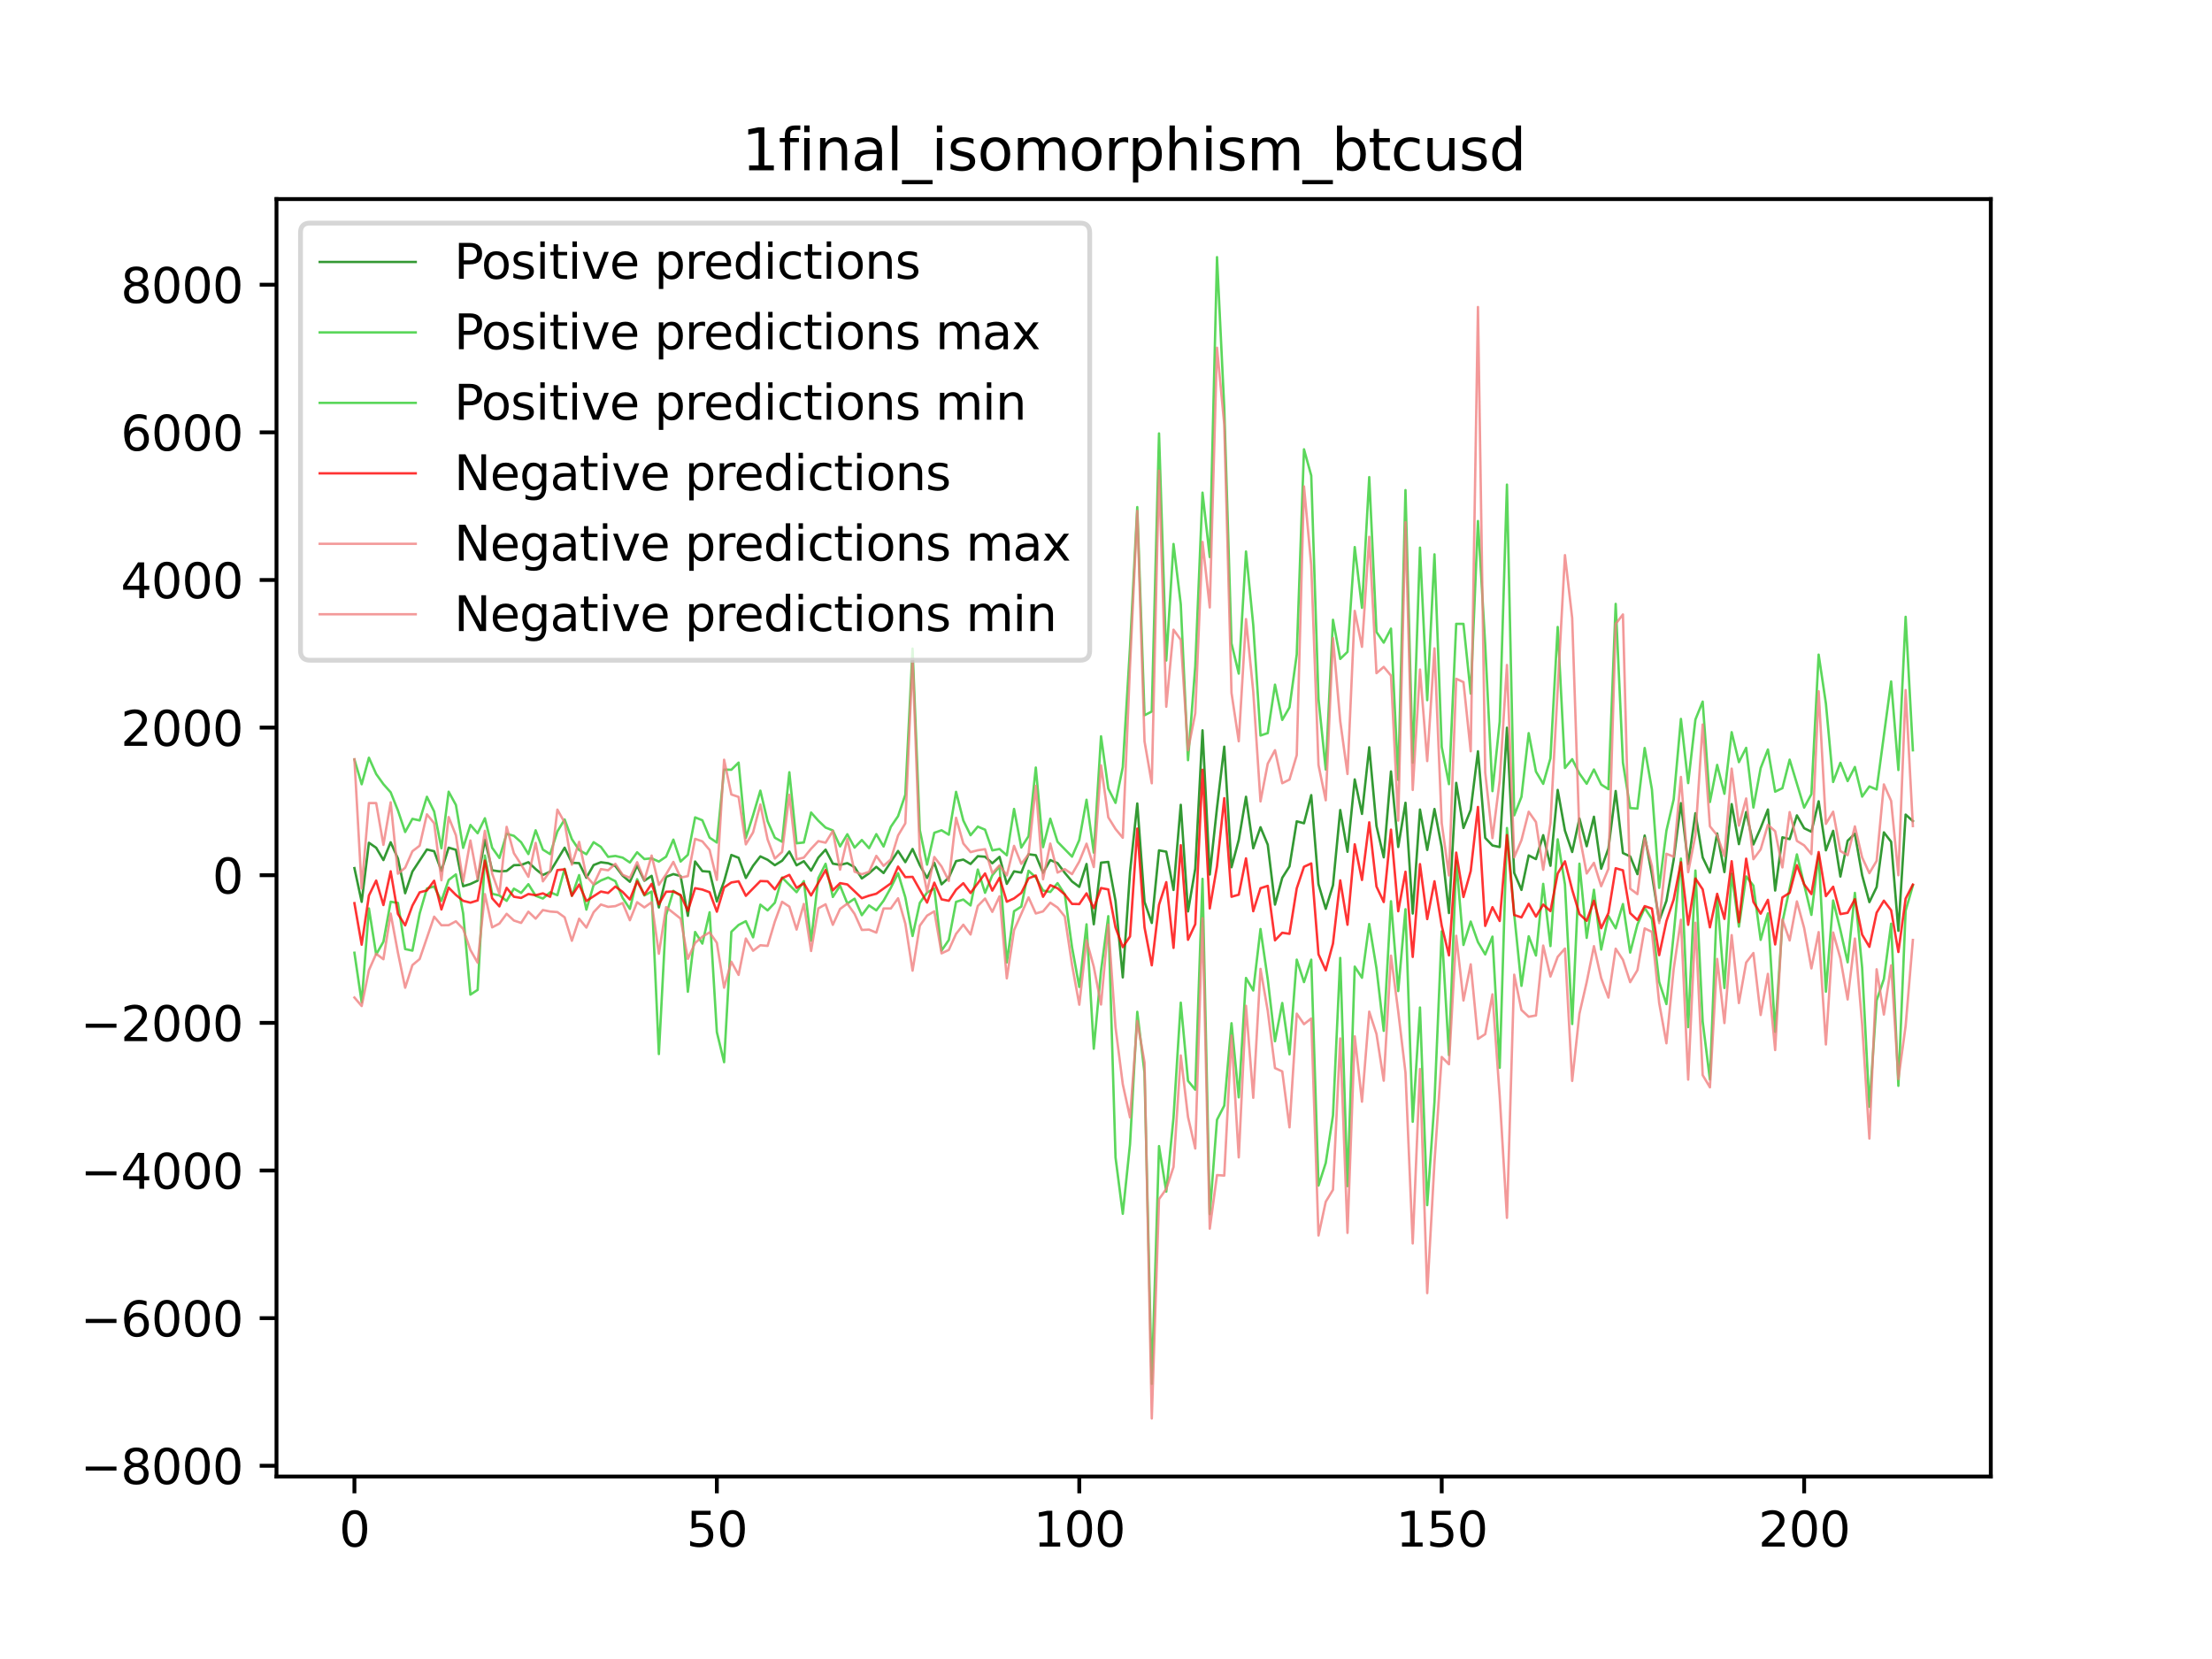 <?xml version="1.0" encoding="utf-8" standalone="no"?>
<!DOCTYPE svg PUBLIC "-//W3C//DTD SVG 1.1//EN"
  "http://www.w3.org/Graphics/SVG/1.1/DTD/svg11.dtd">
<svg xmlns:xlink="http://www.w3.org/1999/xlink" width="460.8pt" height="345.6pt" viewBox="0 0 460.8 345.6" xmlns="http://www.w3.org/2000/svg" version="1.1">
 <defs>
  <style type="text/css">*{stroke-linejoin: round; stroke-linecap: butt}</style>
 </defs>
 <g id="figure_1">
  <g id="patch_1">
   <path d="M 0 345.6 
L 460.8 345.6 
L 460.8 0 
L 0 0 
z
" style="fill: #ffffff"/>
  </g>
  <g id="axes_1">
   <g id="patch_2">
    <path d="M 57.6 307.584 
L 414.72 307.584 
L 414.72 41.472 
L 57.6 41.472 
z
" style="fill: #ffffff"/>
   </g>
   <g id="matplotlib.axis_1">
    <g id="xtick_1">
     <g id="line2d_1">
      <defs>
       <path id="mf00a7f6d8e" d="M 0 0 
L 0 3.5 
" style="stroke: #000000; stroke-width: 0.8"/>
      </defs>
      <g>
       <use xlink:href="#mf00a7f6d8e" x="73.833" y="307.584" style="stroke: #000000; stroke-width: 0.8"/>
      </g>
     </g>
     <g id="text_1">
      <!-- 0 -->
      <g transform="translate(70.651 322.182) scale(0.1 -0.1)">
       <defs>
        <path id="DejaVuSans-30" d="M 2034 4250 
Q 1547 4250 1301 3770 
Q 1056 3291 1056 2328 
Q 1056 1369 1301 889 
Q 1547 409 2034 409 
Q 2525 409 2770 889 
Q 3016 1369 3016 2328 
Q 3016 3291 2770 3770 
Q 2525 4250 2034 4250 
z
M 2034 4750 
Q 2819 4750 3233 4129 
Q 3647 3509 3647 2328 
Q 3647 1150 3233 529 
Q 2819 -91 2034 -91 
Q 1250 -91 836 529 
Q 422 1150 422 2328 
Q 422 3509 836 4129 
Q 1250 4750 2034 4750 
z
" transform="scale(0.016)"/>
       </defs>
       <use xlink:href="#DejaVuSans-30"/>
      </g>
     </g>
    </g>
    <g id="xtick_2">
     <g id="line2d_2">
      <g>
       <use xlink:href="#mf00a7f6d8e" x="149.334" y="307.584" style="stroke: #000000; stroke-width: 0.8"/>
      </g>
     </g>
     <g id="text_2">
      <!-- 50 -->
      <g transform="translate(142.971 322.182) scale(0.1 -0.1)">
       <defs>
        <path id="DejaVuSans-35" d="M 691 4666 
L 3169 4666 
L 3169 4134 
L 1269 4134 
L 1269 2991 
Q 1406 3038 1543 3061 
Q 1681 3084 1819 3084 
Q 2600 3084 3056 2656 
Q 3513 2228 3513 1497 
Q 3513 744 3044 326 
Q 2575 -91 1722 -91 
Q 1428 -91 1123 -41 
Q 819 9 494 109 
L 494 744 
Q 775 591 1075 516 
Q 1375 441 1709 441 
Q 2250 441 2565 725 
Q 2881 1009 2881 1497 
Q 2881 1984 2565 2268 
Q 2250 2553 1709 2553 
Q 1456 2553 1204 2497 
Q 953 2441 691 2322 
L 691 4666 
z
" transform="scale(0.016)"/>
       </defs>
       <use xlink:href="#DejaVuSans-35"/>
       <use xlink:href="#DejaVuSans-30" x="63.623"/>
      </g>
     </g>
    </g>
    <g id="xtick_3">
     <g id="line2d_3">
      <g>
       <use xlink:href="#mf00a7f6d8e" x="224.835" y="307.584" style="stroke: #000000; stroke-width: 0.8"/>
      </g>
     </g>
     <g id="text_3">
      <!-- 100 -->
      <g transform="translate(215.291 322.182) scale(0.1 -0.1)">
       <defs>
        <path id="DejaVuSans-31" d="M 794 531 
L 1825 531 
L 1825 4091 
L 703 3866 
L 703 4441 
L 1819 4666 
L 2450 4666 
L 2450 531 
L 3481 531 
L 3481 0 
L 794 0 
L 794 531 
z
" transform="scale(0.016)"/>
       </defs>
       <use xlink:href="#DejaVuSans-31"/>
       <use xlink:href="#DejaVuSans-30" x="63.623"/>
       <use xlink:href="#DejaVuSans-30" x="127.246"/>
      </g>
     </g>
    </g>
    <g id="xtick_4">
     <g id="line2d_4">
      <g>
       <use xlink:href="#mf00a7f6d8e" x="300.336" y="307.584" style="stroke: #000000; stroke-width: 0.8"/>
      </g>
     </g>
     <g id="text_4">
      <!-- 150 -->
      <g transform="translate(290.792 322.182) scale(0.1 -0.1)">
       <use xlink:href="#DejaVuSans-31"/>
       <use xlink:href="#DejaVuSans-35" x="63.623"/>
       <use xlink:href="#DejaVuSans-30" x="127.246"/>
      </g>
     </g>
    </g>
    <g id="xtick_5">
     <g id="line2d_5">
      <g>
       <use xlink:href="#mf00a7f6d8e" x="375.837" y="307.584" style="stroke: #000000; stroke-width: 0.8"/>
      </g>
     </g>
     <g id="text_5">
      <!-- 200 -->
      <g transform="translate(366.293 322.182) scale(0.1 -0.1)">
       <defs>
        <path id="DejaVuSans-32" d="M 1228 531 
L 3431 531 
L 3431 0 
L 469 0 
L 469 531 
Q 828 903 1448 1529 
Q 2069 2156 2228 2338 
Q 2531 2678 2651 2914 
Q 2772 3150 2772 3378 
Q 2772 3750 2511 3984 
Q 2250 4219 1831 4219 
Q 1534 4219 1204 4116 
Q 875 4013 500 3803 
L 500 4441 
Q 881 4594 1212 4672 
Q 1544 4750 1819 4750 
Q 2544 4750 2975 4387 
Q 3406 4025 3406 3419 
Q 3406 3131 3298 2873 
Q 3191 2616 2906 2266 
Q 2828 2175 2409 1742 
Q 1991 1309 1228 531 
z
" transform="scale(0.016)"/>
       </defs>
       <use xlink:href="#DejaVuSans-32"/>
       <use xlink:href="#DejaVuSans-30" x="63.623"/>
       <use xlink:href="#DejaVuSans-30" x="127.246"/>
      </g>
     </g>
    </g>
   </g>
   <g id="matplotlib.axis_2">
    <g id="ytick_1">
     <g id="line2d_6">
      <defs>
       <path id="mb4db8b9205" d="M 0 0 
L -3.5 0 
" style="stroke: #000000; stroke-width: 0.8"/>
      </defs>
      <g>
       <use xlink:href="#mb4db8b9205" x="57.6" y="305.344" style="stroke: #000000; stroke-width: 0.8"/>
      </g>
     </g>
     <g id="text_6">
      <!-- −8000 -->
      <g transform="translate(16.77 309.143) scale(0.1 -0.1)">
       <defs>
        <path id="DejaVuSans-2212" d="M 678 2272 
L 4684 2272 
L 4684 1741 
L 678 1741 
L 678 2272 
z
" transform="scale(0.016)"/>
        <path id="DejaVuSans-38" d="M 2034 2216 
Q 1584 2216 1326 1975 
Q 1069 1734 1069 1313 
Q 1069 891 1326 650 
Q 1584 409 2034 409 
Q 2484 409 2743 651 
Q 3003 894 3003 1313 
Q 3003 1734 2745 1975 
Q 2488 2216 2034 2216 
z
M 1403 2484 
Q 997 2584 770 2862 
Q 544 3141 544 3541 
Q 544 4100 942 4425 
Q 1341 4750 2034 4750 
Q 2731 4750 3128 4425 
Q 3525 4100 3525 3541 
Q 3525 3141 3298 2862 
Q 3072 2584 2669 2484 
Q 3125 2378 3379 2068 
Q 3634 1759 3634 1313 
Q 3634 634 3220 271 
Q 2806 -91 2034 -91 
Q 1263 -91 848 271 
Q 434 634 434 1313 
Q 434 1759 690 2068 
Q 947 2378 1403 2484 
z
M 1172 3481 
Q 1172 3119 1398 2916 
Q 1625 2713 2034 2713 
Q 2441 2713 2670 2916 
Q 2900 3119 2900 3481 
Q 2900 3844 2670 4047 
Q 2441 4250 2034 4250 
Q 1625 4250 1398 4047 
Q 1172 3844 1172 3481 
z
" transform="scale(0.016)"/>
       </defs>
       <use xlink:href="#DejaVuSans-2212"/>
       <use xlink:href="#DejaVuSans-38" x="83.789"/>
       <use xlink:href="#DejaVuSans-30" x="147.412"/>
       <use xlink:href="#DejaVuSans-30" x="211.035"/>
       <use xlink:href="#DejaVuSans-30" x="274.658"/>
      </g>
     </g>
    </g>
    <g id="ytick_2">
     <g id="line2d_7">
      <g>
       <use xlink:href="#mb4db8b9205" x="57.6" y="274.59" style="stroke: #000000; stroke-width: 0.8"/>
      </g>
     </g>
     <g id="text_7">
      <!-- −6000 -->
      <g transform="translate(16.77 278.389) scale(0.1 -0.1)">
       <defs>
        <path id="DejaVuSans-36" d="M 2113 2584 
Q 1688 2584 1439 2293 
Q 1191 2003 1191 1497 
Q 1191 994 1439 701 
Q 1688 409 2113 409 
Q 2538 409 2786 701 
Q 3034 994 3034 1497 
Q 3034 2003 2786 2293 
Q 2538 2584 2113 2584 
z
M 3366 4563 
L 3366 3988 
Q 3128 4100 2886 4159 
Q 2644 4219 2406 4219 
Q 1781 4219 1451 3797 
Q 1122 3375 1075 2522 
Q 1259 2794 1537 2939 
Q 1816 3084 2150 3084 
Q 2853 3084 3261 2657 
Q 3669 2231 3669 1497 
Q 3669 778 3244 343 
Q 2819 -91 2113 -91 
Q 1303 -91 875 529 
Q 447 1150 447 2328 
Q 447 3434 972 4092 
Q 1497 4750 2381 4750 
Q 2619 4750 2861 4703 
Q 3103 4656 3366 4563 
z
" transform="scale(0.016)"/>
       </defs>
       <use xlink:href="#DejaVuSans-2212"/>
       <use xlink:href="#DejaVuSans-36" x="83.789"/>
       <use xlink:href="#DejaVuSans-30" x="147.412"/>
       <use xlink:href="#DejaVuSans-30" x="211.035"/>
       <use xlink:href="#DejaVuSans-30" x="274.658"/>
      </g>
     </g>
    </g>
    <g id="ytick_3">
     <g id="line2d_8">
      <g>
       <use xlink:href="#mb4db8b9205" x="57.6" y="243.836" style="stroke: #000000; stroke-width: 0.8"/>
      </g>
     </g>
     <g id="text_8">
      <!-- −4000 -->
      <g transform="translate(16.77 247.635) scale(0.1 -0.1)">
       <defs>
        <path id="DejaVuSans-34" d="M 2419 4116 
L 825 1625 
L 2419 1625 
L 2419 4116 
z
M 2253 4666 
L 3047 4666 
L 3047 1625 
L 3713 1625 
L 3713 1100 
L 3047 1100 
L 3047 0 
L 2419 0 
L 2419 1100 
L 313 1100 
L 313 1709 
L 2253 4666 
z
" transform="scale(0.016)"/>
       </defs>
       <use xlink:href="#DejaVuSans-2212"/>
       <use xlink:href="#DejaVuSans-34" x="83.789"/>
       <use xlink:href="#DejaVuSans-30" x="147.412"/>
       <use xlink:href="#DejaVuSans-30" x="211.035"/>
       <use xlink:href="#DejaVuSans-30" x="274.658"/>
      </g>
     </g>
    </g>
    <g id="ytick_4">
     <g id="line2d_9">
      <g>
       <use xlink:href="#mb4db8b9205" x="57.6" y="213.082" style="stroke: #000000; stroke-width: 0.8"/>
      </g>
     </g>
     <g id="text_9">
      <!-- −2000 -->
      <g transform="translate(16.77 216.881) scale(0.1 -0.1)">
       <use xlink:href="#DejaVuSans-2212"/>
       <use xlink:href="#DejaVuSans-32" x="83.789"/>
       <use xlink:href="#DejaVuSans-30" x="147.412"/>
       <use xlink:href="#DejaVuSans-30" x="211.035"/>
       <use xlink:href="#DejaVuSans-30" x="274.658"/>
      </g>
     </g>
    </g>
    <g id="ytick_5">
     <g id="line2d_10">
      <g>
       <use xlink:href="#mb4db8b9205" x="57.6" y="182.327" style="stroke: #000000; stroke-width: 0.8"/>
      </g>
     </g>
     <g id="text_10">
      <!-- 0 -->
      <g transform="translate(44.237 186.127) scale(0.1 -0.1)">
       <use xlink:href="#DejaVuSans-30"/>
      </g>
     </g>
    </g>
    <g id="ytick_6">
     <g id="line2d_11">
      <g>
       <use xlink:href="#mb4db8b9205" x="57.6" y="151.573" style="stroke: #000000; stroke-width: 0.8"/>
      </g>
     </g>
     <g id="text_11">
      <!-- 2000 -->
      <g transform="translate(25.15 155.373) scale(0.1 -0.1)">
       <use xlink:href="#DejaVuSans-32"/>
       <use xlink:href="#DejaVuSans-30" x="63.623"/>
       <use xlink:href="#DejaVuSans-30" x="127.246"/>
       <use xlink:href="#DejaVuSans-30" x="190.869"/>
      </g>
     </g>
    </g>
    <g id="ytick_7">
     <g id="line2d_12">
      <g>
       <use xlink:href="#mb4db8b9205" x="57.6" y="120.819" style="stroke: #000000; stroke-width: 0.8"/>
      </g>
     </g>
     <g id="text_12">
      <!-- 4000 -->
      <g transform="translate(25.15 124.618) scale(0.1 -0.1)">
       <use xlink:href="#DejaVuSans-34"/>
       <use xlink:href="#DejaVuSans-30" x="63.623"/>
       <use xlink:href="#DejaVuSans-30" x="127.246"/>
       <use xlink:href="#DejaVuSans-30" x="190.869"/>
      </g>
     </g>
    </g>
    <g id="ytick_8">
     <g id="line2d_13">
      <g>
       <use xlink:href="#mb4db8b9205" x="57.6" y="90.065" style="stroke: #000000; stroke-width: 0.8"/>
      </g>
     </g>
     <g id="text_13">
      <!-- 6000 -->
      <g transform="translate(25.15 93.864) scale(0.1 -0.1)">
       <use xlink:href="#DejaVuSans-36"/>
       <use xlink:href="#DejaVuSans-30" x="63.623"/>
       <use xlink:href="#DejaVuSans-30" x="127.246"/>
       <use xlink:href="#DejaVuSans-30" x="190.869"/>
      </g>
     </g>
    </g>
    <g id="ytick_9">
     <g id="line2d_14">
      <g>
       <use xlink:href="#mb4db8b9205" x="57.6" y="59.311" style="stroke: #000000; stroke-width: 0.8"/>
      </g>
     </g>
     <g id="text_14">
      <!-- 8000 -->
      <g transform="translate(25.15 63.11) scale(0.1 -0.1)">
       <use xlink:href="#DejaVuSans-38"/>
       <use xlink:href="#DejaVuSans-30" x="63.623"/>
       <use xlink:href="#DejaVuSans-30" x="127.246"/>
       <use xlink:href="#DejaVuSans-30" x="190.869"/>
      </g>
     </g>
    </g>
   </g>
   <g id="line2d_15">
    <path d="M 73.833 180.846 
L 75.343 187.867 
L 76.853 175.56 
L 78.363 176.606 
L 79.873 179.17 
L 81.383 175.464 
L 82.893 178.855 
L 84.403 186.075 
L 85.913 181.557 
L 88.933 176.961 
L 90.443 177.33 
L 91.953 181.406 
L 93.463 176.586 
L 94.973 177.03 
L 96.483 184.618 
L 97.993 184.154 
L 99.503 183.453 
L 101.013 174.958 
L 102.523 181.303 
L 104.033 181.528 
L 105.543 181.431 
L 107.053 180.236 
L 108.563 180.192 
L 110.073 179.61 
L 111.583 181.043 
L 113.093 182.277 
L 114.603 181.58 
L 117.623 176.591 
L 119.133 179.741 
L 120.643 179.813 
L 122.153 182.855 
L 123.663 180.206 
L 125.173 179.621 
L 126.683 179.825 
L 128.193 180.416 
L 129.704 182.418 
L 131.214 183.695 
L 132.724 180.333 
L 134.234 183.475 
L 135.744 182.455 
L 137.254 189.038 
L 138.764 182.664 
L 140.274 182.09 
L 141.784 182.49 
L 143.294 190.781 
L 144.804 179.467 
L 146.314 181.473 
L 147.824 181.595 
L 149.334 187.797 
L 150.844 183.598 
L 152.354 178.104 
L 153.864 178.695 
L 155.374 182.895 
L 156.884 180.346 
L 158.394 178.401 
L 159.904 179.108 
L 161.414 180.238 
L 162.924 179.306 
L 164.434 177.388 
L 165.944 180.26 
L 167.454 179.408 
L 168.964 181.366 
L 170.474 178.652 
L 171.984 176.994 
L 173.494 179.909 
L 175.004 180.17 
L 176.514 179.808 
L 178.024 180.64 
L 179.534 182.993 
L 181.044 181.926 
L 182.554 180.579 
L 184.064 181.868 
L 187.084 177.271 
L 188.594 179.6 
L 190.104 176.856 
L 191.614 180.228 
L 193.124 182.899 
L 194.634 179.737 
L 196.144 184.221 
L 197.654 182.821 
L 199.164 179.39 
L 200.675 179.069 
L 202.185 179.979 
L 203.695 178.361 
L 205.205 178.472 
L 206.715 179.83 
L 208.225 178.504 
L 209.735 184.128 
L 211.245 181.517 
L 212.755 181.777 
L 214.265 177.954 
L 215.775 178.158 
L 217.285 181.815 
L 218.795 179.166 
L 220.305 179.811 
L 221.815 181.827 
L 223.325 183.624 
L 224.835 184.752 
L 226.345 179.987 
L 227.855 192.541 
L 229.365 179.707 
L 230.875 179.549 
L 232.385 187.691 
L 233.895 203.606 
L 235.405 181.668 
L 236.915 167.384 
L 238.425 187.883 
L 239.935 192.269 
L 241.445 177.149 
L 242.955 177.422 
L 244.465 185.392 
L 245.975 167.658 
L 247.485 189.862 
L 248.995 180.973 
L 250.505 152.141 
L 252.015 182.181 
L 253.525 168.258 
L 255.035 155.547 
L 256.545 180.664 
L 258.055 174.965 
L 259.565 165.983 
L 261.075 176.712 
L 262.585 172.327 
L 264.095 175.967 
L 265.605 188.445 
L 267.115 182.87 
L 268.625 180.488 
L 270.135 171.102 
L 271.645 171.498 
L 273.156 165.642 
L 274.666 184.205 
L 276.176 189.328 
L 277.686 184.402 
L 279.196 168.744 
L 280.706 177.443 
L 282.216 162.367 
L 283.726 169.552 
L 285.236 155.666 
L 286.746 172.083 
L 288.256 178.594 
L 289.766 160.707 
L 291.276 176.442 
L 292.786 167.236 
L 294.296 190.306 
L 295.806 168.644 
L 297.316 177.062 
L 298.826 168.531 
L 300.336 176.484 
L 301.846 190.202 
L 303.356 163.088 
L 304.866 172.483 
L 306.376 168.708 
L 307.886 156.508 
L 309.396 174.546 
L 310.906 176.127 
L 312.416 176.452 
L 313.926 151.599 
L 315.436 181.835 
L 316.946 185.383 
L 318.456 178.202 
L 319.966 178.966 
L 321.476 173.982 
L 322.986 180.356 
L 324.496 164.553 
L 326.006 173.032 
L 327.516 177.485 
L 329.026 170.513 
L 330.536 176.289 
L 332.046 170.143 
L 333.556 180.959 
L 335.066 176.763 
L 336.576 164.783 
L 338.086 177.705 
L 339.596 178.403 
L 341.106 182.102 
L 342.616 174.063 
L 344.127 182.198 
L 345.637 191.782 
L 347.147 187.655 
L 348.657 179.09 
L 350.167 167.311 
L 351.677 179.954 
L 353.187 169.411 
L 354.697 178.62 
L 356.207 181.778 
L 357.717 173.625 
L 359.227 181.669 
L 360.737 167.512 
L 362.247 175.856 
L 363.757 169.166 
L 365.267 175.913 
L 366.777 172.484 
L 368.287 168.634 
L 369.797 185.514 
L 371.307 174.431 
L 372.817 174.802 
L 374.327 169.86 
L 375.837 172.532 
L 377.347 173.265 
L 378.857 166.924 
L 380.367 177.136 
L 381.877 173.078 
L 383.387 182.596 
L 384.897 175.15 
L 386.407 173.677 
L 387.917 182.338 
L 389.427 187.927 
L 390.937 184.797 
L 392.447 173.401 
L 393.957 175.357 
L 395.467 193.905 
L 396.977 169.693 
L 398.487 171.044 
L 398.487 171.044 
" clip-path="url(#pd68b9660a8)" style="fill: none; stroke: #008000; stroke-opacity: 0.8; stroke-width: 0.5; stroke-linecap: square"/>
   </g>
   <g id="line2d_16">
    <path d="M 73.833 158.223 
L 75.343 163.373 
L 76.853 157.846 
L 78.363 161.241 
L 79.873 163.356 
L 81.383 165.054 
L 82.893 168.829 
L 84.403 173.324 
L 85.913 170.581 
L 87.423 170.914 
L 88.933 165.983 
L 90.443 169.059 
L 91.953 176.698 
L 93.463 164.929 
L 94.973 167.693 
L 96.483 176.624 
L 97.993 171.848 
L 99.503 173.584 
L 101.013 170.461 
L 102.523 176.599 
L 104.033 178.727 
L 105.543 173.692 
L 107.053 174.118 
L 108.563 175.456 
L 110.073 177.922 
L 111.583 172.967 
L 113.093 176.989 
L 114.603 177.927 
L 116.113 173.205 
L 117.623 170.711 
L 119.133 174.816 
L 120.643 177.077 
L 122.153 177.949 
L 123.663 175.448 
L 125.173 176.417 
L 126.683 178.499 
L 128.193 178.307 
L 129.704 178.663 
L 131.214 179.674 
L 132.724 177.541 
L 134.234 178.954 
L 135.744 178.811 
L 137.254 179.48 
L 138.764 178.46 
L 140.274 174.911 
L 141.784 179.476 
L 143.294 178.07 
L 144.804 170.272 
L 146.314 170.88 
L 147.824 174.496 
L 149.334 175.517 
L 150.844 160.325 
L 152.354 160.351 
L 153.864 158.864 
L 155.374 174.545 
L 156.884 169.809 
L 158.394 164.703 
L 159.904 171.069 
L 161.414 174.512 
L 162.924 175.355 
L 164.434 160.875 
L 165.944 175.669 
L 167.454 175.506 
L 168.964 169.268 
L 170.474 170.966 
L 171.984 172.4 
L 173.494 172.99 
L 175.004 176.32 
L 176.514 173.786 
L 178.024 176.574 
L 179.534 174.991 
L 181.044 176.686 
L 182.554 173.768 
L 184.064 176.341 
L 185.574 172.246 
L 187.084 170.019 
L 188.594 165.558 
L 190.104 135.119 
L 191.614 172.945 
L 193.124 180.118 
L 194.634 173.485 
L 196.144 172.959 
L 197.654 173.883 
L 199.164 164.953 
L 200.675 170.924 
L 202.185 173.993 
L 203.695 172.197 
L 205.205 172.843 
L 206.715 177.148 
L 208.225 176.858 
L 209.735 178.174 
L 211.245 168.518 
L 212.755 176.555 
L 214.265 174.196 
L 215.775 159.895 
L 217.285 176.476 
L 218.795 170.552 
L 220.305 175.364 
L 223.325 178.455 
L 224.835 174.989 
L 226.345 166.6 
L 227.855 177.619 
L 229.365 153.391 
L 230.875 164.277 
L 232.385 167.255 
L 233.895 159.802 
L 235.405 134.835 
L 236.915 105.638 
L 238.425 148.995 
L 239.935 148.226 
L 241.445 90.295 
L 242.955 137.602 
L 244.465 113.324 
L 245.975 125.872 
L 247.485 158.362 
L 248.995 138.856 
L 250.505 102.631 
L 252.015 116.046 
L 253.525 53.568 
L 255.035 85.051 
L 256.545 134.035 
L 258.055 140.326 
L 259.565 114.893 
L 261.075 130.223 
L 262.585 153.219 
L 264.095 152.718 
L 265.605 142.622 
L 267.115 149.972 
L 268.625 147.361 
L 270.135 136.326 
L 271.645 93.603 
L 273.156 99.075 
L 274.666 145.589 
L 276.176 160.309 
L 277.686 129.114 
L 279.196 137.265 
L 280.706 135.802 
L 282.216 113.966 
L 283.726 126.617 
L 285.236 99.392 
L 286.746 131.652 
L 288.256 133.878 
L 289.766 130.952 
L 291.276 162.472 
L 292.786 102.097 
L 294.296 158.882 
L 295.806 114.083 
L 297.316 145.861 
L 298.826 115.482 
L 300.336 155.595 
L 301.846 163.356 
L 303.356 129.956 
L 304.866 129.968 
L 306.376 144.491 
L 307.886 108.541 
L 309.396 134.35 
L 310.906 164.804 
L 312.416 150.321 
L 313.926 100.958 
L 315.436 169.849 
L 316.946 165.995 
L 318.456 152.728 
L 319.966 160.731 
L 321.476 163.29 
L 322.986 157.963 
L 324.496 130.614 
L 326.006 159.984 
L 327.516 158.149 
L 329.026 161.148 
L 330.536 163.272 
L 332.046 160.298 
L 333.556 163.432 
L 335.066 164.401 
L 336.576 125.805 
L 338.086 158.874 
L 339.596 168.338 
L 341.106 168.438 
L 342.616 155.823 
L 344.127 164.485 
L 345.637 184.957 
L 347.147 173.038 
L 348.657 166.528 
L 350.167 149.766 
L 351.677 163.134 
L 353.187 149.885 
L 354.697 146.16 
L 356.207 167.072 
L 357.717 159.342 
L 359.227 165.36 
L 360.737 152.526 
L 362.247 158.768 
L 363.757 155.787 
L 365.267 168.224 
L 366.777 160.019 
L 368.287 156.133 
L 369.797 164.921 
L 371.307 164.194 
L 372.817 158.25 
L 375.837 168.242 
L 377.347 165.438 
L 378.857 136.37 
L 380.367 146.55 
L 381.877 162.9 
L 383.387 158.903 
L 384.897 162.716 
L 386.407 159.778 
L 387.917 165.947 
L 389.427 163.829 
L 390.937 164.458 
L 393.957 141.963 
L 395.467 160.412 
L 396.977 128.495 
L 398.487 156.296 
L 398.487 156.296 
" clip-path="url(#pd68b9660a8)" style="fill: none; stroke: #32cd32; stroke-opacity: 0.8; stroke-width: 0.5; stroke-linecap: square"/>
   </g>
   <g id="line2d_17">
    <path d="M 73.833 198.479 
L 75.343 208.794 
L 76.853 189.247 
L 78.363 198.834 
L 79.873 196.176 
L 81.383 187.849 
L 82.893 188.089 
L 84.403 197.707 
L 85.913 198.034 
L 87.423 190.299 
L 88.933 185.102 
L 90.443 184.661 
L 91.953 187.679 
L 93.463 183.32 
L 94.973 182.153 
L 96.483 190.284 
L 97.993 207.196 
L 99.503 206.212 
L 101.013 178.225 
L 102.523 186.186 
L 104.033 186.539 
L 105.543 187.669 
L 107.053 185.121 
L 108.563 186.004 
L 110.073 184.192 
L 111.583 186.611 
L 113.093 187.178 
L 114.603 185.882 
L 116.113 186.488 
L 117.623 180.988 
L 119.133 186.602 
L 120.643 182.299 
L 122.153 189.488 
L 123.663 184.353 
L 125.173 183.424 
L 126.683 182.808 
L 128.193 183.569 
L 129.704 187.046 
L 131.214 189.336 
L 132.724 183.15 
L 134.234 186.535 
L 135.744 185.731 
L 137.254 219.577 
L 138.764 190.617 
L 140.274 185.573 
L 141.784 186.59 
L 143.294 206.592 
L 144.804 194.145 
L 146.314 196.566 
L 147.824 190.047 
L 149.334 214.998 
L 150.844 221.275 
L 152.354 194.111 
L 153.864 192.682 
L 155.374 191.902 
L 156.884 195.261 
L 158.394 188.455 
L 159.904 189.653 
L 161.414 188.056 
L 162.924 182.81 
L 165.944 185.861 
L 167.454 183.552 
L 168.964 195.978 
L 170.474 182.948 
L 171.984 179.943 
L 173.494 186.856 
L 175.004 184.493 
L 176.514 188.215 
L 178.024 187.216 
L 179.534 190.646 
L 181.044 188.62 
L 182.554 189.643 
L 184.064 187.634 
L 185.574 184.937 
L 187.084 181.906 
L 188.594 186.939 
L 190.104 194.988 
L 191.614 188.088 
L 193.124 185.935 
L 194.634 185.096 
L 196.144 198.023 
L 197.654 195.816 
L 199.164 187.871 
L 200.675 187.393 
L 202.185 188.62 
L 203.695 181.143 
L 205.205 185.983 
L 206.715 182.34 
L 208.225 180.471 
L 209.735 200.49 
L 211.245 189.824 
L 212.755 188.852 
L 214.265 181.4 
L 215.775 182.77 
L 217.285 185.524 
L 218.795 185.814 
L 220.305 183.974 
L 221.815 186.305 
L 223.325 197.329 
L 224.835 205.605 
L 226.345 192.556 
L 227.855 218.467 
L 229.365 202.196 
L 230.875 190.857 
L 232.385 241.127 
L 233.895 252.855 
L 235.405 238.331 
L 236.915 210.781 
L 238.425 223.51 
L 239.935 288.272 
L 241.445 238.751 
L 242.955 248.231 
L 244.465 232.816 
L 245.975 208.875 
L 247.485 225.161 
L 248.995 227.001 
L 250.505 183.078 
L 252.015 252.919 
L 253.525 233.268 
L 255.035 230.322 
L 256.545 213.162 
L 258.055 228.596 
L 259.565 203.726 
L 261.075 206.34 
L 262.585 193.531 
L 264.095 204.012 
L 265.605 216.911 
L 267.115 208.944 
L 268.625 219.636 
L 270.135 199.91 
L 271.645 204.591 
L 273.156 199.92 
L 274.666 246.975 
L 276.176 242.263 
L 277.686 232.355 
L 279.196 199.559 
L 280.706 247.099 
L 282.216 201.366 
L 283.726 203.686 
L 285.236 192.49 
L 286.746 201.72 
L 288.256 214.743 
L 289.766 187.748 
L 291.276 206.455 
L 292.786 189.408 
L 294.296 233.684 
L 295.806 209.885 
L 297.316 251.048 
L 298.826 229.547 
L 300.336 194.019 
L 301.846 219.798 
L 303.356 179.322 
L 304.866 196.853 
L 306.376 191.977 
L 307.886 196.257 
L 309.396 198.822 
L 310.906 195.12 
L 312.416 222.435 
L 313.926 172.491 
L 315.436 190.429 
L 316.946 205.371 
L 318.456 195.049 
L 319.966 199.047 
L 321.476 184.124 
L 322.986 197.083 
L 324.496 174.847 
L 326.006 184.241 
L 327.516 213.322 
L 329.026 179.917 
L 330.536 195.379 
L 332.046 185.351 
L 333.556 197.809 
L 335.066 190.815 
L 336.576 193.39 
L 338.086 188.332 
L 339.596 198.435 
L 341.106 192.591 
L 342.616 189.145 
L 344.127 191.465 
L 345.637 204.561 
L 347.147 209.17 
L 348.657 194.62 
L 350.167 178.865 
L 351.677 213.969 
L 353.187 181.348 
L 354.697 212.791 
L 356.207 224.859 
L 357.717 186.873 
L 359.227 205.814 
L 360.737 182.011 
L 362.247 193.033 
L 363.757 182.57 
L 365.267 184.501 
L 366.777 195.788 
L 368.287 190.277 
L 369.797 214.971 
L 371.307 192.102 
L 374.327 177.987 
L 377.347 190.59 
L 378.857 177.966 
L 380.367 206.58 
L 381.877 187.591 
L 383.387 193.739 
L 384.897 200.466 
L 386.407 186.009 
L 387.917 201.61 
L 389.427 230.567 
L 390.937 208.402 
L 392.447 203.946 
L 393.957 192.426 
L 395.467 226.192 
L 396.977 189.714 
L 398.487 184.447 
L 398.487 184.447 
" clip-path="url(#pd68b9660a8)" style="fill: none; stroke: #32cd32; stroke-opacity: 0.8; stroke-width: 0.5; stroke-linecap: square"/>
   </g>
   <g id="line2d_18">
    <path d="M 73.833 188.147 
L 75.343 196.798 
L 76.853 186.552 
L 78.363 183.44 
L 79.873 188.533 
L 81.383 181.509 
L 82.893 190.382 
L 84.403 192.77 
L 85.913 188.661 
L 87.423 185.891 
L 88.933 185.497 
L 90.443 183.475 
L 91.953 189.461 
L 93.463 184.912 
L 94.973 186.433 
L 96.483 187.655 
L 97.993 188.041 
L 99.503 187.576 
L 101.013 179.284 
L 102.523 187.123 
L 104.033 188.813 
L 105.543 184.954 
L 107.053 186.811 
L 108.563 187.055 
L 110.073 186.243 
L 111.583 186.487 
L 113.093 186.102 
L 114.603 186.812 
L 116.113 181.26 
L 117.623 181.092 
L 119.133 186.613 
L 120.643 184.274 
L 122.153 187.685 
L 125.173 185.725 
L 126.683 186.023 
L 128.193 184.682 
L 129.704 185.805 
L 131.214 187.382 
L 132.724 183.583 
L 134.234 186.379 
L 135.744 184.122 
L 137.254 188.387 
L 138.764 185.765 
L 140.274 185.732 
L 141.784 186.443 
L 143.294 189.755 
L 144.804 185.026 
L 146.314 185.311 
L 147.824 185.871 
L 149.334 189.919 
L 150.844 184.867 
L 152.354 183.836 
L 153.864 183.587 
L 155.374 186.614 
L 158.394 183.539 
L 159.904 183.595 
L 161.414 185.268 
L 162.924 182.941 
L 164.434 182.257 
L 165.944 184.956 
L 167.454 184.012 
L 168.964 186.541 
L 171.984 181.254 
L 173.494 185.469 
L 175.004 183.976 
L 176.514 184.243 
L 179.534 187.11 
L 181.044 186.583 
L 182.554 186.178 
L 185.574 184.03 
L 187.084 180.528 
L 188.594 182.721 
L 190.104 182.669 
L 193.124 188.027 
L 194.634 183.879 
L 196.144 187.348 
L 197.654 187.647 
L 199.164 185.349 
L 200.675 183.988 
L 202.185 186.026 
L 205.205 181.955 
L 206.715 185.531 
L 208.225 182.866 
L 209.735 187.843 
L 211.245 187.162 
L 212.755 186.014 
L 214.265 182.976 
L 215.775 182.387 
L 217.285 186.818 
L 218.795 184.394 
L 220.305 185.043 
L 221.815 186.344 
L 223.325 188.303 
L 224.835 188.334 
L 226.345 186.103 
L 227.855 189.179 
L 229.365 184.997 
L 230.875 185.281 
L 232.385 193.22 
L 233.895 197.302 
L 235.405 195.084 
L 236.915 172.613 
L 238.425 193.202 
L 239.935 201.094 
L 241.445 188.48 
L 242.955 183.77 
L 244.465 197.458 
L 245.975 176.071 
L 247.485 195.776 
L 248.995 192.526 
L 250.505 160.351 
L 252.015 189.245 
L 253.525 180.47 
L 255.035 166.276 
L 256.545 186.81 
L 258.055 186.38 
L 259.565 178.813 
L 261.075 189.823 
L 262.585 185.03 
L 264.095 184.543 
L 265.605 195.89 
L 267.115 194.307 
L 268.625 194.531 
L 270.135 185.055 
L 271.645 180.565 
L 273.156 179.871 
L 274.666 198.8 
L 276.176 202.143 
L 277.686 196.543 
L 279.196 183.402 
L 280.706 192.643 
L 282.216 175.884 
L 283.726 183.315 
L 285.236 171.307 
L 286.746 184.687 
L 288.256 187.912 
L 289.766 172.832 
L 291.276 189.83 
L 292.786 181.598 
L 294.296 199.342 
L 295.806 180.013 
L 297.316 191.464 
L 298.826 183.589 
L 300.336 192.857 
L 301.846 199.018 
L 303.356 177.614 
L 304.866 186.859 
L 306.376 181.456 
L 307.886 168.106 
L 309.396 192.881 
L 310.906 188.982 
L 312.416 191.863 
L 313.926 173.97 
L 315.436 190.603 
L 316.946 191.106 
L 318.456 188.267 
L 319.966 190.937 
L 321.476 188.44 
L 322.986 189.8 
L 324.496 181.971 
L 326.006 179.428 
L 327.516 185.36 
L 329.026 190.41 
L 330.536 191.819 
L 332.046 187.629 
L 333.556 193.362 
L 335.066 190.21 
L 336.576 180.871 
L 338.086 181.3 
L 339.596 190.234 
L 341.106 191.653 
L 342.616 188.763 
L 344.127 189.271 
L 345.637 198.975 
L 347.147 191.894 
L 348.657 187.39 
L 350.167 179.629 
L 351.677 192.651 
L 353.187 183.009 
L 354.697 185.268 
L 356.207 193.179 
L 357.717 186.195 
L 359.227 191.421 
L 360.737 179.409 
L 362.247 192.102 
L 363.757 178.874 
L 365.267 187.894 
L 366.777 190.333 
L 368.287 187.451 
L 369.797 196.745 
L 371.307 186.949 
L 372.817 185.983 
L 374.327 180.227 
L 375.837 184.221 
L 377.347 186.255 
L 378.857 177.499 
L 380.367 186.676 
L 381.877 184.725 
L 383.387 190.423 
L 384.897 190.151 
L 386.407 187.311 
L 387.917 194.703 
L 389.427 197.245 
L 390.937 190.132 
L 392.447 187.627 
L 393.957 189.63 
L 395.467 198.319 
L 396.977 187.201 
L 398.487 184.274 
L 398.487 184.274 
" clip-path="url(#pd68b9660a8)" style="fill: none; stroke: #ff0000; stroke-opacity: 0.8; stroke-width: 0.5; stroke-linecap: square"/>
   </g>
   <g id="line2d_19">
    <path d="M 73.833 158.164 
L 75.343 185.099 
L 76.853 167.295 
L 78.363 167.298 
L 79.873 175.998 
L 81.383 167.138 
L 82.893 182.005 
L 84.403 180.764 
L 85.913 177.33 
L 87.423 176.172 
L 88.933 169.64 
L 90.443 171.491 
L 91.953 183.369 
L 93.463 170.209 
L 94.973 174.017 
L 96.483 183.655 
L 97.993 175.093 
L 99.503 183.115 
L 101.013 173.074 
L 102.523 181.988 
L 104.033 186.175 
L 105.543 172.25 
L 107.053 177.741 
L 108.563 180.096 
L 110.073 182.656 
L 111.583 175.584 
L 113.093 183.6 
L 114.603 181.469 
L 116.113 168.656 
L 117.623 171.343 
L 119.133 180.124 
L 120.643 175.372 
L 122.153 182.492 
L 123.663 184.249 
L 125.173 181.045 
L 126.683 181.298 
L 128.193 179.951 
L 129.704 182.233 
L 131.214 182.873 
L 132.724 179.615 
L 134.234 183.361 
L 135.744 178.228 
L 137.254 184.331 
L 138.764 182.125 
L 140.274 179.547 
L 141.784 182.818 
L 143.294 182.509 
L 144.804 174.748 
L 146.314 175.27 
L 147.824 177.066 
L 149.334 183.3 
L 150.844 158.264 
L 152.354 165.505 
L 153.864 166.017 
L 155.374 175.898 
L 156.884 173.391 
L 158.394 167.588 
L 159.904 174.869 
L 161.414 178.853 
L 162.924 177.465 
L 164.434 165.568 
L 165.944 179.014 
L 167.454 178.654 
L 168.964 176.81 
L 170.474 175.219 
L 171.984 175.548 
L 173.494 173.104 
L 175.004 181.17 
L 176.514 174.746 
L 178.024 181.588 
L 179.534 182.123 
L 181.044 181.619 
L 182.554 178.294 
L 184.064 180.38 
L 185.574 179.035 
L 187.084 174.049 
L 188.594 171.516 
L 190.104 137.294 
L 191.614 178.053 
L 193.124 185.787 
L 194.634 178.533 
L 196.144 180.506 
L 197.654 183.516 
L 199.164 170.357 
L 200.675 175.717 
L 202.185 177.513 
L 203.695 177.127 
L 205.205 176.895 
L 206.715 181.897 
L 208.225 180.264 
L 209.735 182.364 
L 211.245 176.214 
L 212.755 179.959 
L 214.265 177.968 
L 215.775 163.712 
L 217.285 183.167 
L 218.795 175.734 
L 220.305 181.773 
L 221.815 181.059 
L 223.325 182.099 
L 224.835 179.474 
L 226.345 175.757 
L 227.855 180.622 
L 229.365 159.437 
L 230.875 170.261 
L 232.385 172.696 
L 233.895 174.526 
L 235.405 138.715 
L 236.915 106.431 
L 238.425 154.437 
L 239.935 163.176 
L 241.445 98.059 
L 242.955 147.226 
L 244.465 131.181 
L 245.975 133.283 
L 247.485 156.294 
L 248.995 148.572 
L 250.505 112.896 
L 252.015 126.541 
L 253.525 72.442 
L 255.035 88.407 
L 256.545 144.339 
L 258.055 154.419 
L 259.565 128.969 
L 261.075 144.098 
L 262.585 166.944 
L 264.095 159.084 
L 265.605 156.282 
L 267.115 163.159 
L 268.625 162.4 
L 270.135 157.313 
L 271.645 101.331 
L 273.156 117.765 
L 274.666 159.368 
L 276.176 166.714 
L 277.686 132.926 
L 279.196 150.228 
L 280.706 161.238 
L 282.216 127.257 
L 283.726 134.747 
L 285.236 111.832 
L 286.746 140.233 
L 288.256 138.927 
L 289.766 140.738 
L 291.276 170.946 
L 292.786 108.781 
L 294.296 164.558 
L 295.806 139.475 
L 297.316 158.545 
L 298.826 135.075 
L 300.336 171.472 
L 301.846 182.376 
L 303.356 141.4 
L 304.866 142.099 
L 306.376 156.507 
L 307.886 63.959 
L 309.396 160.947 
L 310.906 174.595 
L 312.416 162.6 
L 313.926 138.531 
L 315.436 178.593 
L 316.946 175.03 
L 318.456 169.1 
L 319.966 171.245 
L 321.476 181.195 
L 322.986 171.467 
L 326.006 115.648 
L 327.516 128.773 
L 329.026 174.031 
L 330.536 181.966 
L 332.046 179.744 
L 333.556 184.613 
L 335.066 180.987 
L 336.576 129.965 
L 338.086 128.002 
L 339.596 185.123 
L 341.106 186.26 
L 342.616 174.616 
L 344.127 180.426 
L 345.637 192.3 
L 347.147 177.863 
L 348.657 178.465 
L 350.167 161.853 
L 351.677 181.69 
L 353.187 173.973 
L 354.697 150.927 
L 356.207 172.133 
L 357.717 174.008 
L 359.227 178.347 
L 360.737 160.118 
L 362.247 171.998 
L 363.757 166.335 
L 365.267 178.988 
L 366.777 176.953 
L 368.287 171.827 
L 369.797 173.159 
L 371.307 180.697 
L 372.817 169.18 
L 374.327 175.177 
L 375.837 176.106 
L 377.347 177.924 
L 378.857 144.003 
L 380.367 171.626 
L 381.877 169.096 
L 383.387 177.293 
L 384.897 178.15 
L 386.407 172.152 
L 387.917 178.614 
L 389.427 181.894 
L 390.937 179.339 
L 392.447 163.411 
L 393.957 166.839 
L 395.467 182.333 
L 396.977 143.762 
L 398.487 172.081 
L 398.487 172.081 
" clip-path="url(#pd68b9660a8)" style="fill: none; stroke: #f08080; stroke-opacity: 0.8; stroke-width: 0.5; stroke-linecap: square"/>
   </g>
   <g id="line2d_20">
    <path d="M 73.833 207.803 
L 75.343 209.575 
L 76.853 202.107 
L 78.363 198.7 
L 79.873 199.827 
L 81.383 190.317 
L 82.893 198.457 
L 84.403 205.76 
L 85.913 201.049 
L 87.423 199.788 
L 90.443 190.961 
L 91.953 192.749 
L 93.463 192.732 
L 94.973 191.924 
L 96.483 193.502 
L 97.993 197.891 
L 99.503 200.547 
L 101.013 186.259 
L 102.523 193.188 
L 104.033 192.398 
L 105.543 190.365 
L 107.053 191.763 
L 108.563 192.257 
L 110.073 189.922 
L 111.583 191.367 
L 113.093 189.583 
L 114.603 189.887 
L 116.113 190.002 
L 117.623 191.091 
L 119.133 195.98 
L 120.643 191.389 
L 122.153 193.233 
L 123.663 190.034 
L 125.173 188.426 
L 126.683 188.915 
L 128.193 188.764 
L 129.704 188.121 
L 131.214 191.699 
L 132.724 187.948 
L 134.234 189.031 
L 135.744 187.954 
L 137.254 198.676 
L 138.764 188.976 
L 141.784 191.364 
L 143.294 199.747 
L 144.804 196.43 
L 146.314 195.131 
L 147.824 194.23 
L 149.334 196.41 
L 150.844 205.758 
L 152.354 200.347 
L 153.864 203.09 
L 155.374 195.512 
L 156.884 198.061 
L 158.394 196.912 
L 159.904 197.043 
L 161.414 191.978 
L 162.924 187.862 
L 164.434 188.865 
L 165.944 193.646 
L 167.454 188.312 
L 168.964 198.111 
L 170.474 189.229 
L 171.984 188.379 
L 173.494 192.657 
L 175.004 189.35 
L 176.514 188.241 
L 178.024 190.38 
L 179.534 193.722 
L 181.044 193.653 
L 182.554 194.278 
L 184.064 189.251 
L 185.574 189.256 
L 187.084 187.127 
L 188.594 192.402 
L 190.104 202.204 
L 191.614 192.835 
L 193.124 190.742 
L 194.634 189.845 
L 196.144 198.604 
L 197.654 197.887 
L 199.164 194.547 
L 200.675 192.635 
L 202.185 194.673 
L 203.695 188.729 
L 205.205 187.187 
L 206.715 189.957 
L 208.225 186.711 
L 209.735 203.808 
L 211.245 193.776 
L 214.265 186.944 
L 215.775 190.293 
L 217.285 189.861 
L 218.795 188.045 
L 220.305 189.056 
L 221.815 190.925 
L 223.325 201.004 
L 224.835 209.3 
L 226.345 195.878 
L 227.855 201.406 
L 229.365 209.263 
L 230.875 192.628 
L 232.385 214.016 
L 233.895 225.86 
L 235.405 232.779 
L 236.915 212.679 
L 238.425 221.332 
L 239.935 295.488 
L 241.445 249.812 
L 242.955 247.68 
L 244.465 243.098 
L 245.975 219.87 
L 247.485 232.697 
L 248.995 239.258 
L 250.505 191.294 
L 252.015 255.948 
L 253.525 244.792 
L 255.035 244.896 
L 256.545 215.732 
L 258.055 241.104 
L 259.565 209.529 
L 261.075 228.689 
L 262.585 201.839 
L 264.095 210.578 
L 265.605 222.5 
L 267.115 223.193 
L 268.625 234.844 
L 270.135 211.163 
L 271.645 213.353 
L 273.156 212.175 
L 274.666 257.379 
L 276.176 250.344 
L 277.686 247.847 
L 279.196 216.327 
L 280.706 256.83 
L 282.216 215.893 
L 283.726 229.498 
L 285.236 210.744 
L 286.746 215.386 
L 288.256 225.134 
L 289.766 199.075 
L 291.276 210.699 
L 292.786 223.44 
L 294.296 259.029 
L 295.806 222.7 
L 297.316 269.377 
L 298.826 242.147 
L 300.336 220.183 
L 301.846 221.706 
L 303.356 194.943 
L 304.866 208.422 
L 306.376 200.887 
L 307.886 216.425 
L 309.396 215.435 
L 310.906 207.137 
L 312.416 228.402 
L 313.926 253.697 
L 315.436 203.044 
L 316.946 210.402 
L 318.456 211.808 
L 319.966 211.542 
L 321.476 196.982 
L 322.986 203.425 
L 324.496 199.331 
L 326.006 197.6 
L 327.516 225.172 
L 329.026 211.16 
L 330.536 204.601 
L 332.046 197.1 
L 333.556 203.771 
L 335.066 207.81 
L 336.576 197.628 
L 338.086 199.953 
L 339.596 204.607 
L 341.106 202.104 
L 342.616 193.401 
L 344.127 194.13 
L 345.637 208.927 
L 347.147 217.336 
L 348.657 201.845 
L 350.167 191.602 
L 351.677 224.91 
L 353.187 192.228 
L 354.697 223.956 
L 356.207 226.508 
L 357.717 199.761 
L 359.227 213.124 
L 360.737 194.804 
L 362.247 208.958 
L 363.757 200.514 
L 365.267 198.536 
L 366.777 211.444 
L 368.287 202.875 
L 369.797 218.74 
L 371.307 191.539 
L 372.817 195.913 
L 374.327 187.781 
L 375.837 193.33 
L 377.347 201.733 
L 378.857 194.174 
L 380.367 217.578 
L 381.877 194.254 
L 383.387 199.659 
L 384.897 208.209 
L 386.407 195.518 
L 387.917 213.406 
L 389.427 237.176 
L 390.937 201.917 
L 392.447 211.349 
L 393.957 201.109 
L 395.467 224.782 
L 396.977 213.722 
L 398.487 195.81 
L 398.487 195.81 
" clip-path="url(#pd68b9660a8)" style="fill: none; stroke: #f08080; stroke-opacity: 0.8; stroke-width: 0.5; stroke-linecap: square"/>
   </g>
   <g id="patch_3">
    <path d="M 57.6 307.584 
L 57.6 41.472 
" style="fill: none; stroke: #000000; stroke-width: 0.8; stroke-linejoin: miter; stroke-linecap: square"/>
   </g>
   <g id="patch_4">
    <path d="M 414.72 307.584 
L 414.72 41.472 
" style="fill: none; stroke: #000000; stroke-width: 0.8; stroke-linejoin: miter; stroke-linecap: square"/>
   </g>
   <g id="patch_5">
    <path d="M 57.6 307.584 
L 414.72 307.584 
" style="fill: none; stroke: #000000; stroke-width: 0.8; stroke-linejoin: miter; stroke-linecap: square"/>
   </g>
   <g id="patch_6">
    <path d="M 57.6 41.472 
L 414.72 41.472 
" style="fill: none; stroke: #000000; stroke-width: 0.8; stroke-linejoin: miter; stroke-linecap: square"/>
   </g>
   <g id="text_15">
    <!-- 1final_isomorphism_btcusd -->
    <g transform="translate(154.525 35.472) scale(0.12 -0.12)">
     <defs>
      <path id="DejaVuSans-66" d="M 2375 4863 
L 2375 4384 
L 1825 4384 
Q 1516 4384 1395 4259 
Q 1275 4134 1275 3809 
L 1275 3500 
L 2222 3500 
L 2222 3053 
L 1275 3053 
L 1275 0 
L 697 0 
L 697 3053 
L 147 3053 
L 147 3500 
L 697 3500 
L 697 3744 
Q 697 4328 969 4595 
Q 1241 4863 1831 4863 
L 2375 4863 
z
" transform="scale(0.016)"/>
      <path id="DejaVuSans-69" d="M 603 3500 
L 1178 3500 
L 1178 0 
L 603 0 
L 603 3500 
z
M 603 4863 
L 1178 4863 
L 1178 4134 
L 603 4134 
L 603 4863 
z
" transform="scale(0.016)"/>
      <path id="DejaVuSans-6e" d="M 3513 2113 
L 3513 0 
L 2938 0 
L 2938 2094 
Q 2938 2591 2744 2837 
Q 2550 3084 2163 3084 
Q 1697 3084 1428 2787 
Q 1159 2491 1159 1978 
L 1159 0 
L 581 0 
L 581 3500 
L 1159 3500 
L 1159 2956 
Q 1366 3272 1645 3428 
Q 1925 3584 2291 3584 
Q 2894 3584 3203 3211 
Q 3513 2838 3513 2113 
z
" transform="scale(0.016)"/>
      <path id="DejaVuSans-61" d="M 2194 1759 
Q 1497 1759 1228 1600 
Q 959 1441 959 1056 
Q 959 750 1161 570 
Q 1363 391 1709 391 
Q 2188 391 2477 730 
Q 2766 1069 2766 1631 
L 2766 1759 
L 2194 1759 
z
M 3341 1997 
L 3341 0 
L 2766 0 
L 2766 531 
Q 2569 213 2275 61 
Q 1981 -91 1556 -91 
Q 1019 -91 701 211 
Q 384 513 384 1019 
Q 384 1609 779 1909 
Q 1175 2209 1959 2209 
L 2766 2209 
L 2766 2266 
Q 2766 2663 2505 2880 
Q 2244 3097 1772 3097 
Q 1472 3097 1187 3025 
Q 903 2953 641 2809 
L 641 3341 
Q 956 3463 1253 3523 
Q 1550 3584 1831 3584 
Q 2591 3584 2966 3190 
Q 3341 2797 3341 1997 
z
" transform="scale(0.016)"/>
      <path id="DejaVuSans-6c" d="M 603 4863 
L 1178 4863 
L 1178 0 
L 603 0 
L 603 4863 
z
" transform="scale(0.016)"/>
      <path id="DejaVuSans-5f" d="M 3263 -1063 
L 3263 -1509 
L -63 -1509 
L -63 -1063 
L 3263 -1063 
z
" transform="scale(0.016)"/>
      <path id="DejaVuSans-73" d="M 2834 3397 
L 2834 2853 
Q 2591 2978 2328 3040 
Q 2066 3103 1784 3103 
Q 1356 3103 1142 2972 
Q 928 2841 928 2578 
Q 928 2378 1081 2264 
Q 1234 2150 1697 2047 
L 1894 2003 
Q 2506 1872 2764 1633 
Q 3022 1394 3022 966 
Q 3022 478 2636 193 
Q 2250 -91 1575 -91 
Q 1294 -91 989 -36 
Q 684 19 347 128 
L 347 722 
Q 666 556 975 473 
Q 1284 391 1588 391 
Q 1994 391 2212 530 
Q 2431 669 2431 922 
Q 2431 1156 2273 1281 
Q 2116 1406 1581 1522 
L 1381 1569 
Q 847 1681 609 1914 
Q 372 2147 372 2553 
Q 372 3047 722 3315 
Q 1072 3584 1716 3584 
Q 2034 3584 2315 3537 
Q 2597 3491 2834 3397 
z
" transform="scale(0.016)"/>
      <path id="DejaVuSans-6f" d="M 1959 3097 
Q 1497 3097 1228 2736 
Q 959 2375 959 1747 
Q 959 1119 1226 758 
Q 1494 397 1959 397 
Q 2419 397 2687 759 
Q 2956 1122 2956 1747 
Q 2956 2369 2687 2733 
Q 2419 3097 1959 3097 
z
M 1959 3584 
Q 2709 3584 3137 3096 
Q 3566 2609 3566 1747 
Q 3566 888 3137 398 
Q 2709 -91 1959 -91 
Q 1206 -91 779 398 
Q 353 888 353 1747 
Q 353 2609 779 3096 
Q 1206 3584 1959 3584 
z
" transform="scale(0.016)"/>
      <path id="DejaVuSans-6d" d="M 3328 2828 
Q 3544 3216 3844 3400 
Q 4144 3584 4550 3584 
Q 5097 3584 5394 3201 
Q 5691 2819 5691 2113 
L 5691 0 
L 5113 0 
L 5113 2094 
Q 5113 2597 4934 2840 
Q 4756 3084 4391 3084 
Q 3944 3084 3684 2787 
Q 3425 2491 3425 1978 
L 3425 0 
L 2847 0 
L 2847 2094 
Q 2847 2600 2669 2842 
Q 2491 3084 2119 3084 
Q 1678 3084 1418 2786 
Q 1159 2488 1159 1978 
L 1159 0 
L 581 0 
L 581 3500 
L 1159 3500 
L 1159 2956 
Q 1356 3278 1631 3431 
Q 1906 3584 2284 3584 
Q 2666 3584 2933 3390 
Q 3200 3197 3328 2828 
z
" transform="scale(0.016)"/>
      <path id="DejaVuSans-72" d="M 2631 2963 
Q 2534 3019 2420 3045 
Q 2306 3072 2169 3072 
Q 1681 3072 1420 2755 
Q 1159 2438 1159 1844 
L 1159 0 
L 581 0 
L 581 3500 
L 1159 3500 
L 1159 2956 
Q 1341 3275 1631 3429 
Q 1922 3584 2338 3584 
Q 2397 3584 2469 3576 
Q 2541 3569 2628 3553 
L 2631 2963 
z
" transform="scale(0.016)"/>
      <path id="DejaVuSans-70" d="M 1159 525 
L 1159 -1331 
L 581 -1331 
L 581 3500 
L 1159 3500 
L 1159 2969 
Q 1341 3281 1617 3432 
Q 1894 3584 2278 3584 
Q 2916 3584 3314 3078 
Q 3713 2572 3713 1747 
Q 3713 922 3314 415 
Q 2916 -91 2278 -91 
Q 1894 -91 1617 61 
Q 1341 213 1159 525 
z
M 3116 1747 
Q 3116 2381 2855 2742 
Q 2594 3103 2138 3103 
Q 1681 3103 1420 2742 
Q 1159 2381 1159 1747 
Q 1159 1113 1420 752 
Q 1681 391 2138 391 
Q 2594 391 2855 752 
Q 3116 1113 3116 1747 
z
" transform="scale(0.016)"/>
      <path id="DejaVuSans-68" d="M 3513 2113 
L 3513 0 
L 2938 0 
L 2938 2094 
Q 2938 2591 2744 2837 
Q 2550 3084 2163 3084 
Q 1697 3084 1428 2787 
Q 1159 2491 1159 1978 
L 1159 0 
L 581 0 
L 581 4863 
L 1159 4863 
L 1159 2956 
Q 1366 3272 1645 3428 
Q 1925 3584 2291 3584 
Q 2894 3584 3203 3211 
Q 3513 2838 3513 2113 
z
" transform="scale(0.016)"/>
      <path id="DejaVuSans-62" d="M 3116 1747 
Q 3116 2381 2855 2742 
Q 2594 3103 2138 3103 
Q 1681 3103 1420 2742 
Q 1159 2381 1159 1747 
Q 1159 1113 1420 752 
Q 1681 391 2138 391 
Q 2594 391 2855 752 
Q 3116 1113 3116 1747 
z
M 1159 2969 
Q 1341 3281 1617 3432 
Q 1894 3584 2278 3584 
Q 2916 3584 3314 3078 
Q 3713 2572 3713 1747 
Q 3713 922 3314 415 
Q 2916 -91 2278 -91 
Q 1894 -91 1617 61 
Q 1341 213 1159 525 
L 1159 0 
L 581 0 
L 581 4863 
L 1159 4863 
L 1159 2969 
z
" transform="scale(0.016)"/>
      <path id="DejaVuSans-74" d="M 1172 4494 
L 1172 3500 
L 2356 3500 
L 2356 3053 
L 1172 3053 
L 1172 1153 
Q 1172 725 1289 603 
Q 1406 481 1766 481 
L 2356 481 
L 2356 0 
L 1766 0 
Q 1100 0 847 248 
Q 594 497 594 1153 
L 594 3053 
L 172 3053 
L 172 3500 
L 594 3500 
L 594 4494 
L 1172 4494 
z
" transform="scale(0.016)"/>
      <path id="DejaVuSans-63" d="M 3122 3366 
L 3122 2828 
Q 2878 2963 2633 3030 
Q 2388 3097 2138 3097 
Q 1578 3097 1268 2742 
Q 959 2388 959 1747 
Q 959 1106 1268 751 
Q 1578 397 2138 397 
Q 2388 397 2633 464 
Q 2878 531 3122 666 
L 3122 134 
Q 2881 22 2623 -34 
Q 2366 -91 2075 -91 
Q 1284 -91 818 406 
Q 353 903 353 1747 
Q 353 2603 823 3093 
Q 1294 3584 2113 3584 
Q 2378 3584 2631 3529 
Q 2884 3475 3122 3366 
z
" transform="scale(0.016)"/>
      <path id="DejaVuSans-75" d="M 544 1381 
L 544 3500 
L 1119 3500 
L 1119 1403 
Q 1119 906 1312 657 
Q 1506 409 1894 409 
Q 2359 409 2629 706 
Q 2900 1003 2900 1516 
L 2900 3500 
L 3475 3500 
L 3475 0 
L 2900 0 
L 2900 538 
Q 2691 219 2414 64 
Q 2138 -91 1772 -91 
Q 1169 -91 856 284 
Q 544 659 544 1381 
z
M 1991 3584 
L 1991 3584 
z
" transform="scale(0.016)"/>
      <path id="DejaVuSans-64" d="M 2906 2969 
L 2906 4863 
L 3481 4863 
L 3481 0 
L 2906 0 
L 2906 525 
Q 2725 213 2448 61 
Q 2172 -91 1784 -91 
Q 1150 -91 751 415 
Q 353 922 353 1747 
Q 353 2572 751 3078 
Q 1150 3584 1784 3584 
Q 2172 3584 2448 3432 
Q 2725 3281 2906 2969 
z
M 947 1747 
Q 947 1113 1208 752 
Q 1469 391 1925 391 
Q 2381 391 2643 752 
Q 2906 1113 2906 1747 
Q 2906 2381 2643 2742 
Q 2381 3103 1925 3103 
Q 1469 3103 1208 2742 
Q 947 2381 947 1747 
z
" transform="scale(0.016)"/>
     </defs>
     <use xlink:href="#DejaVuSans-31"/>
     <use xlink:href="#DejaVuSans-66" x="63.623"/>
     <use xlink:href="#DejaVuSans-69" x="98.828"/>
     <use xlink:href="#DejaVuSans-6e" x="126.611"/>
     <use xlink:href="#DejaVuSans-61" x="189.99"/>
     <use xlink:href="#DejaVuSans-6c" x="251.27"/>
     <use xlink:href="#DejaVuSans-5f" x="279.053"/>
     <use xlink:href="#DejaVuSans-69" x="329.053"/>
     <use xlink:href="#DejaVuSans-73" x="356.836"/>
     <use xlink:href="#DejaVuSans-6f" x="408.936"/>
     <use xlink:href="#DejaVuSans-6d" x="470.117"/>
     <use xlink:href="#DejaVuSans-6f" x="567.529"/>
     <use xlink:href="#DejaVuSans-72" x="628.711"/>
     <use xlink:href="#DejaVuSans-70" x="669.824"/>
     <use xlink:href="#DejaVuSans-68" x="733.301"/>
     <use xlink:href="#DejaVuSans-69" x="796.68"/>
     <use xlink:href="#DejaVuSans-73" x="824.463"/>
     <use xlink:href="#DejaVuSans-6d" x="876.562"/>
     <use xlink:href="#DejaVuSans-5f" x="973.975"/>
     <use xlink:href="#DejaVuSans-62" x="1023.975"/>
     <use xlink:href="#DejaVuSans-74" x="1087.451"/>
     <use xlink:href="#DejaVuSans-63" x="1126.66"/>
     <use xlink:href="#DejaVuSans-75" x="1181.641"/>
     <use xlink:href="#DejaVuSans-73" x="1245.02"/>
     <use xlink:href="#DejaVuSans-64" x="1297.119"/>
    </g>
   </g>
   <g id="legend_1">
    <g id="patch_7">
     <path d="M 64.6 137.541 
L 225.002 137.541 
Q 227.002 137.541 227.002 135.541 
L 227.002 48.472 
Q 227.002 46.472 225.002 46.472 
L 64.6 46.472 
Q 62.6 46.472 62.6 48.472 
L 62.6 135.541 
Q 62.6 137.541 64.6 137.541 
z
" style="fill: #ffffff; opacity: 0.8; stroke: #cccccc; stroke-linejoin: miter"/>
    </g>
    <g id="line2d_21">
     <path d="M 66.6 54.57 
L 76.6 54.57 
L 86.6 54.57 
" style="fill: none; stroke: #008000; stroke-opacity: 0.8; stroke-width: 0.5; stroke-linecap: square"/>
    </g>
    <g id="text_16">
     <!-- Positive predictions -->
     <g transform="translate(94.6 58.07) scale(0.1 -0.1)">
      <defs>
       <path id="DejaVuSans-50" d="M 1259 4147 
L 1259 2394 
L 2053 2394 
Q 2494 2394 2734 2622 
Q 2975 2850 2975 3272 
Q 2975 3691 2734 3919 
Q 2494 4147 2053 4147 
L 1259 4147 
z
M 628 4666 
L 2053 4666 
Q 2838 4666 3239 4311 
Q 3641 3956 3641 3272 
Q 3641 2581 3239 2228 
Q 2838 1875 2053 1875 
L 1259 1875 
L 1259 0 
L 628 0 
L 628 4666 
z
" transform="scale(0.016)"/>
       <path id="DejaVuSans-76" d="M 191 3500 
L 800 3500 
L 1894 563 
L 2988 3500 
L 3597 3500 
L 2284 0 
L 1503 0 
L 191 3500 
z
" transform="scale(0.016)"/>
       <path id="DejaVuSans-65" d="M 3597 1894 
L 3597 1613 
L 953 1613 
Q 991 1019 1311 708 
Q 1631 397 2203 397 
Q 2534 397 2845 478 
Q 3156 559 3463 722 
L 3463 178 
Q 3153 47 2828 -22 
Q 2503 -91 2169 -91 
Q 1331 -91 842 396 
Q 353 884 353 1716 
Q 353 2575 817 3079 
Q 1281 3584 2069 3584 
Q 2775 3584 3186 3129 
Q 3597 2675 3597 1894 
z
M 3022 2063 
Q 3016 2534 2758 2815 
Q 2500 3097 2075 3097 
Q 1594 3097 1305 2825 
Q 1016 2553 972 2059 
L 3022 2063 
z
" transform="scale(0.016)"/>
       <path id="DejaVuSans-20" transform="scale(0.016)"/>
      </defs>
      <use xlink:href="#DejaVuSans-50"/>
      <use xlink:href="#DejaVuSans-6f" x="56.678"/>
      <use xlink:href="#DejaVuSans-73" x="117.859"/>
      <use xlink:href="#DejaVuSans-69" x="169.959"/>
      <use xlink:href="#DejaVuSans-74" x="197.742"/>
      <use xlink:href="#DejaVuSans-69" x="236.951"/>
      <use xlink:href="#DejaVuSans-76" x="264.734"/>
      <use xlink:href="#DejaVuSans-65" x="323.914"/>
      <use xlink:href="#DejaVuSans-20" x="385.438"/>
      <use xlink:href="#DejaVuSans-70" x="417.225"/>
      <use xlink:href="#DejaVuSans-72" x="480.701"/>
      <use xlink:href="#DejaVuSans-65" x="519.564"/>
      <use xlink:href="#DejaVuSans-64" x="581.088"/>
      <use xlink:href="#DejaVuSans-69" x="644.564"/>
      <use xlink:href="#DejaVuSans-63" x="672.348"/>
      <use xlink:href="#DejaVuSans-74" x="727.328"/>
      <use xlink:href="#DejaVuSans-69" x="766.537"/>
      <use xlink:href="#DejaVuSans-6f" x="794.32"/>
      <use xlink:href="#DejaVuSans-6e" x="855.502"/>
      <use xlink:href="#DejaVuSans-73" x="918.881"/>
     </g>
    </g>
    <g id="line2d_22">
     <path d="M 66.6 69.249 
L 76.6 69.249 
L 86.6 69.249 
" style="fill: none; stroke: #32cd32; stroke-opacity: 0.8; stroke-width: 0.5; stroke-linecap: square"/>
    </g>
    <g id="text_17">
     <!-- Positive predictions max -->
     <g transform="translate(94.6 72.749) scale(0.1 -0.1)">
      <defs>
       <path id="DejaVuSans-78" d="M 3513 3500 
L 2247 1797 
L 3578 0 
L 2900 0 
L 1881 1375 
L 863 0 
L 184 0 
L 1544 1831 
L 300 3500 
L 978 3500 
L 1906 2253 
L 2834 3500 
L 3513 3500 
z
" transform="scale(0.016)"/>
      </defs>
      <use xlink:href="#DejaVuSans-50"/>
      <use xlink:href="#DejaVuSans-6f" x="56.678"/>
      <use xlink:href="#DejaVuSans-73" x="117.859"/>
      <use xlink:href="#DejaVuSans-69" x="169.959"/>
      <use xlink:href="#DejaVuSans-74" x="197.742"/>
      <use xlink:href="#DejaVuSans-69" x="236.951"/>
      <use xlink:href="#DejaVuSans-76" x="264.734"/>
      <use xlink:href="#DejaVuSans-65" x="323.914"/>
      <use xlink:href="#DejaVuSans-20" x="385.438"/>
      <use xlink:href="#DejaVuSans-70" x="417.225"/>
      <use xlink:href="#DejaVuSans-72" x="480.701"/>
      <use xlink:href="#DejaVuSans-65" x="519.564"/>
      <use xlink:href="#DejaVuSans-64" x="581.088"/>
      <use xlink:href="#DejaVuSans-69" x="644.564"/>
      <use xlink:href="#DejaVuSans-63" x="672.348"/>
      <use xlink:href="#DejaVuSans-74" x="727.328"/>
      <use xlink:href="#DejaVuSans-69" x="766.537"/>
      <use xlink:href="#DejaVuSans-6f" x="794.32"/>
      <use xlink:href="#DejaVuSans-6e" x="855.502"/>
      <use xlink:href="#DejaVuSans-73" x="918.881"/>
      <use xlink:href="#DejaVuSans-20" x="970.98"/>
      <use xlink:href="#DejaVuSans-6d" x="1002.768"/>
      <use xlink:href="#DejaVuSans-61" x="1100.18"/>
      <use xlink:href="#DejaVuSans-78" x="1161.459"/>
     </g>
    </g>
    <g id="line2d_23">
     <path d="M 66.6 83.927 
L 76.6 83.927 
L 86.6 83.927 
" style="fill: none; stroke: #32cd32; stroke-opacity: 0.8; stroke-width: 0.5; stroke-linecap: square"/>
    </g>
    <g id="text_18">
     <!-- Positive predictions min -->
     <g transform="translate(94.6 87.427) scale(0.1 -0.1)">
      <use xlink:href="#DejaVuSans-50"/>
      <use xlink:href="#DejaVuSans-6f" x="56.678"/>
      <use xlink:href="#DejaVuSans-73" x="117.859"/>
      <use xlink:href="#DejaVuSans-69" x="169.959"/>
      <use xlink:href="#DejaVuSans-74" x="197.742"/>
      <use xlink:href="#DejaVuSans-69" x="236.951"/>
      <use xlink:href="#DejaVuSans-76" x="264.734"/>
      <use xlink:href="#DejaVuSans-65" x="323.914"/>
      <use xlink:href="#DejaVuSans-20" x="385.438"/>
      <use xlink:href="#DejaVuSans-70" x="417.225"/>
      <use xlink:href="#DejaVuSans-72" x="480.701"/>
      <use xlink:href="#DejaVuSans-65" x="519.564"/>
      <use xlink:href="#DejaVuSans-64" x="581.088"/>
      <use xlink:href="#DejaVuSans-69" x="644.564"/>
      <use xlink:href="#DejaVuSans-63" x="672.348"/>
      <use xlink:href="#DejaVuSans-74" x="727.328"/>
      <use xlink:href="#DejaVuSans-69" x="766.537"/>
      <use xlink:href="#DejaVuSans-6f" x="794.32"/>
      <use xlink:href="#DejaVuSans-6e" x="855.502"/>
      <use xlink:href="#DejaVuSans-73" x="918.881"/>
      <use xlink:href="#DejaVuSans-20" x="970.98"/>
      <use xlink:href="#DejaVuSans-6d" x="1002.768"/>
      <use xlink:href="#DejaVuSans-69" x="1100.18"/>
      <use xlink:href="#DejaVuSans-6e" x="1127.963"/>
     </g>
    </g>
    <g id="line2d_24">
     <path d="M 66.6 98.605 
L 76.6 98.605 
L 86.6 98.605 
" style="fill: none; stroke: #ff0000; stroke-opacity: 0.8; stroke-width: 0.5; stroke-linecap: square"/>
    </g>
    <g id="text_19">
     <!-- Negative predictions -->
     <g transform="translate(94.6 102.105) scale(0.1 -0.1)">
      <defs>
       <path id="DejaVuSans-4e" d="M 628 4666 
L 1478 4666 
L 3547 763 
L 3547 4666 
L 4159 4666 
L 4159 0 
L 3309 0 
L 1241 3903 
L 1241 0 
L 628 0 
L 628 4666 
z
" transform="scale(0.016)"/>
       <path id="DejaVuSans-67" d="M 2906 1791 
Q 2906 2416 2648 2759 
Q 2391 3103 1925 3103 
Q 1463 3103 1205 2759 
Q 947 2416 947 1791 
Q 947 1169 1205 825 
Q 1463 481 1925 481 
Q 2391 481 2648 825 
Q 2906 1169 2906 1791 
z
M 3481 434 
Q 3481 -459 3084 -895 
Q 2688 -1331 1869 -1331 
Q 1566 -1331 1297 -1286 
Q 1028 -1241 775 -1147 
L 775 -588 
Q 1028 -725 1275 -790 
Q 1522 -856 1778 -856 
Q 2344 -856 2625 -561 
Q 2906 -266 2906 331 
L 2906 616 
Q 2728 306 2450 153 
Q 2172 0 1784 0 
Q 1141 0 747 490 
Q 353 981 353 1791 
Q 353 2603 747 3093 
Q 1141 3584 1784 3584 
Q 2172 3584 2450 3431 
Q 2728 3278 2906 2969 
L 2906 3500 
L 3481 3500 
L 3481 434 
z
" transform="scale(0.016)"/>
      </defs>
      <use xlink:href="#DejaVuSans-4e"/>
      <use xlink:href="#DejaVuSans-65" x="74.805"/>
      <use xlink:href="#DejaVuSans-67" x="136.328"/>
      <use xlink:href="#DejaVuSans-61" x="199.805"/>
      <use xlink:href="#DejaVuSans-74" x="261.084"/>
      <use xlink:href="#DejaVuSans-69" x="300.293"/>
      <use xlink:href="#DejaVuSans-76" x="328.076"/>
      <use xlink:href="#DejaVuSans-65" x="387.256"/>
      <use xlink:href="#DejaVuSans-20" x="448.779"/>
      <use xlink:href="#DejaVuSans-70" x="480.566"/>
      <use xlink:href="#DejaVuSans-72" x="544.043"/>
      <use xlink:href="#DejaVuSans-65" x="582.906"/>
      <use xlink:href="#DejaVuSans-64" x="644.43"/>
      <use xlink:href="#DejaVuSans-69" x="707.906"/>
      <use xlink:href="#DejaVuSans-63" x="735.689"/>
      <use xlink:href="#DejaVuSans-74" x="790.67"/>
      <use xlink:href="#DejaVuSans-69" x="829.879"/>
      <use xlink:href="#DejaVuSans-6f" x="857.662"/>
      <use xlink:href="#DejaVuSans-6e" x="918.844"/>
      <use xlink:href="#DejaVuSans-73" x="982.223"/>
     </g>
    </g>
    <g id="line2d_25">
     <path d="M 66.6 113.283 
L 76.6 113.283 
L 86.6 113.283 
" style="fill: none; stroke: #f08080; stroke-opacity: 0.8; stroke-width: 0.5; stroke-linecap: square"/>
    </g>
    <g id="text_20">
     <!-- Negative predictions max -->
     <g transform="translate(94.6 116.783) scale(0.1 -0.1)">
      <use xlink:href="#DejaVuSans-4e"/>
      <use xlink:href="#DejaVuSans-65" x="74.805"/>
      <use xlink:href="#DejaVuSans-67" x="136.328"/>
      <use xlink:href="#DejaVuSans-61" x="199.805"/>
      <use xlink:href="#DejaVuSans-74" x="261.084"/>
      <use xlink:href="#DejaVuSans-69" x="300.293"/>
      <use xlink:href="#DejaVuSans-76" x="328.076"/>
      <use xlink:href="#DejaVuSans-65" x="387.256"/>
      <use xlink:href="#DejaVuSans-20" x="448.779"/>
      <use xlink:href="#DejaVuSans-70" x="480.566"/>
      <use xlink:href="#DejaVuSans-72" x="544.043"/>
      <use xlink:href="#DejaVuSans-65" x="582.906"/>
      <use xlink:href="#DejaVuSans-64" x="644.43"/>
      <use xlink:href="#DejaVuSans-69" x="707.906"/>
      <use xlink:href="#DejaVuSans-63" x="735.689"/>
      <use xlink:href="#DejaVuSans-74" x="790.67"/>
      <use xlink:href="#DejaVuSans-69" x="829.879"/>
      <use xlink:href="#DejaVuSans-6f" x="857.662"/>
      <use xlink:href="#DejaVuSans-6e" x="918.844"/>
      <use xlink:href="#DejaVuSans-73" x="982.223"/>
      <use xlink:href="#DejaVuSans-20" x="1034.322"/>
      <use xlink:href="#DejaVuSans-6d" x="1066.109"/>
      <use xlink:href="#DejaVuSans-61" x="1163.521"/>
      <use xlink:href="#DejaVuSans-78" x="1224.801"/>
     </g>
    </g>
    <g id="line2d_26">
     <path d="M 66.6 127.961 
L 76.6 127.961 
L 86.6 127.961 
" style="fill: none; stroke: #f08080; stroke-opacity: 0.8; stroke-width: 0.5; stroke-linecap: square"/>
    </g>
    <g id="text_21">
     <!-- Negative predictions min -->
     <g transform="translate(94.6 131.461) scale(0.1 -0.1)">
      <use xlink:href="#DejaVuSans-4e"/>
      <use xlink:href="#DejaVuSans-65" x="74.805"/>
      <use xlink:href="#DejaVuSans-67" x="136.328"/>
      <use xlink:href="#DejaVuSans-61" x="199.805"/>
      <use xlink:href="#DejaVuSans-74" x="261.084"/>
      <use xlink:href="#DejaVuSans-69" x="300.293"/>
      <use xlink:href="#DejaVuSans-76" x="328.076"/>
      <use xlink:href="#DejaVuSans-65" x="387.256"/>
      <use xlink:href="#DejaVuSans-20" x="448.779"/>
      <use xlink:href="#DejaVuSans-70" x="480.566"/>
      <use xlink:href="#DejaVuSans-72" x="544.043"/>
      <use xlink:href="#DejaVuSans-65" x="582.906"/>
      <use xlink:href="#DejaVuSans-64" x="644.43"/>
      <use xlink:href="#DejaVuSans-69" x="707.906"/>
      <use xlink:href="#DejaVuSans-63" x="735.689"/>
      <use xlink:href="#DejaVuSans-74" x="790.67"/>
      <use xlink:href="#DejaVuSans-69" x="829.879"/>
      <use xlink:href="#DejaVuSans-6f" x="857.662"/>
      <use xlink:href="#DejaVuSans-6e" x="918.844"/>
      <use xlink:href="#DejaVuSans-73" x="982.223"/>
      <use xlink:href="#DejaVuSans-20" x="1034.322"/>
      <use xlink:href="#DejaVuSans-6d" x="1066.109"/>
      <use xlink:href="#DejaVuSans-69" x="1163.521"/>
      <use xlink:href="#DejaVuSans-6e" x="1191.305"/>
     </g>
    </g>
   </g>
  </g>
 </g>
 <defs>
  <clipPath id="pd68b9660a8">
   <rect x="57.6" y="41.472" width="357.12" height="266.112"/>
  </clipPath>
 </defs>
</svg>
